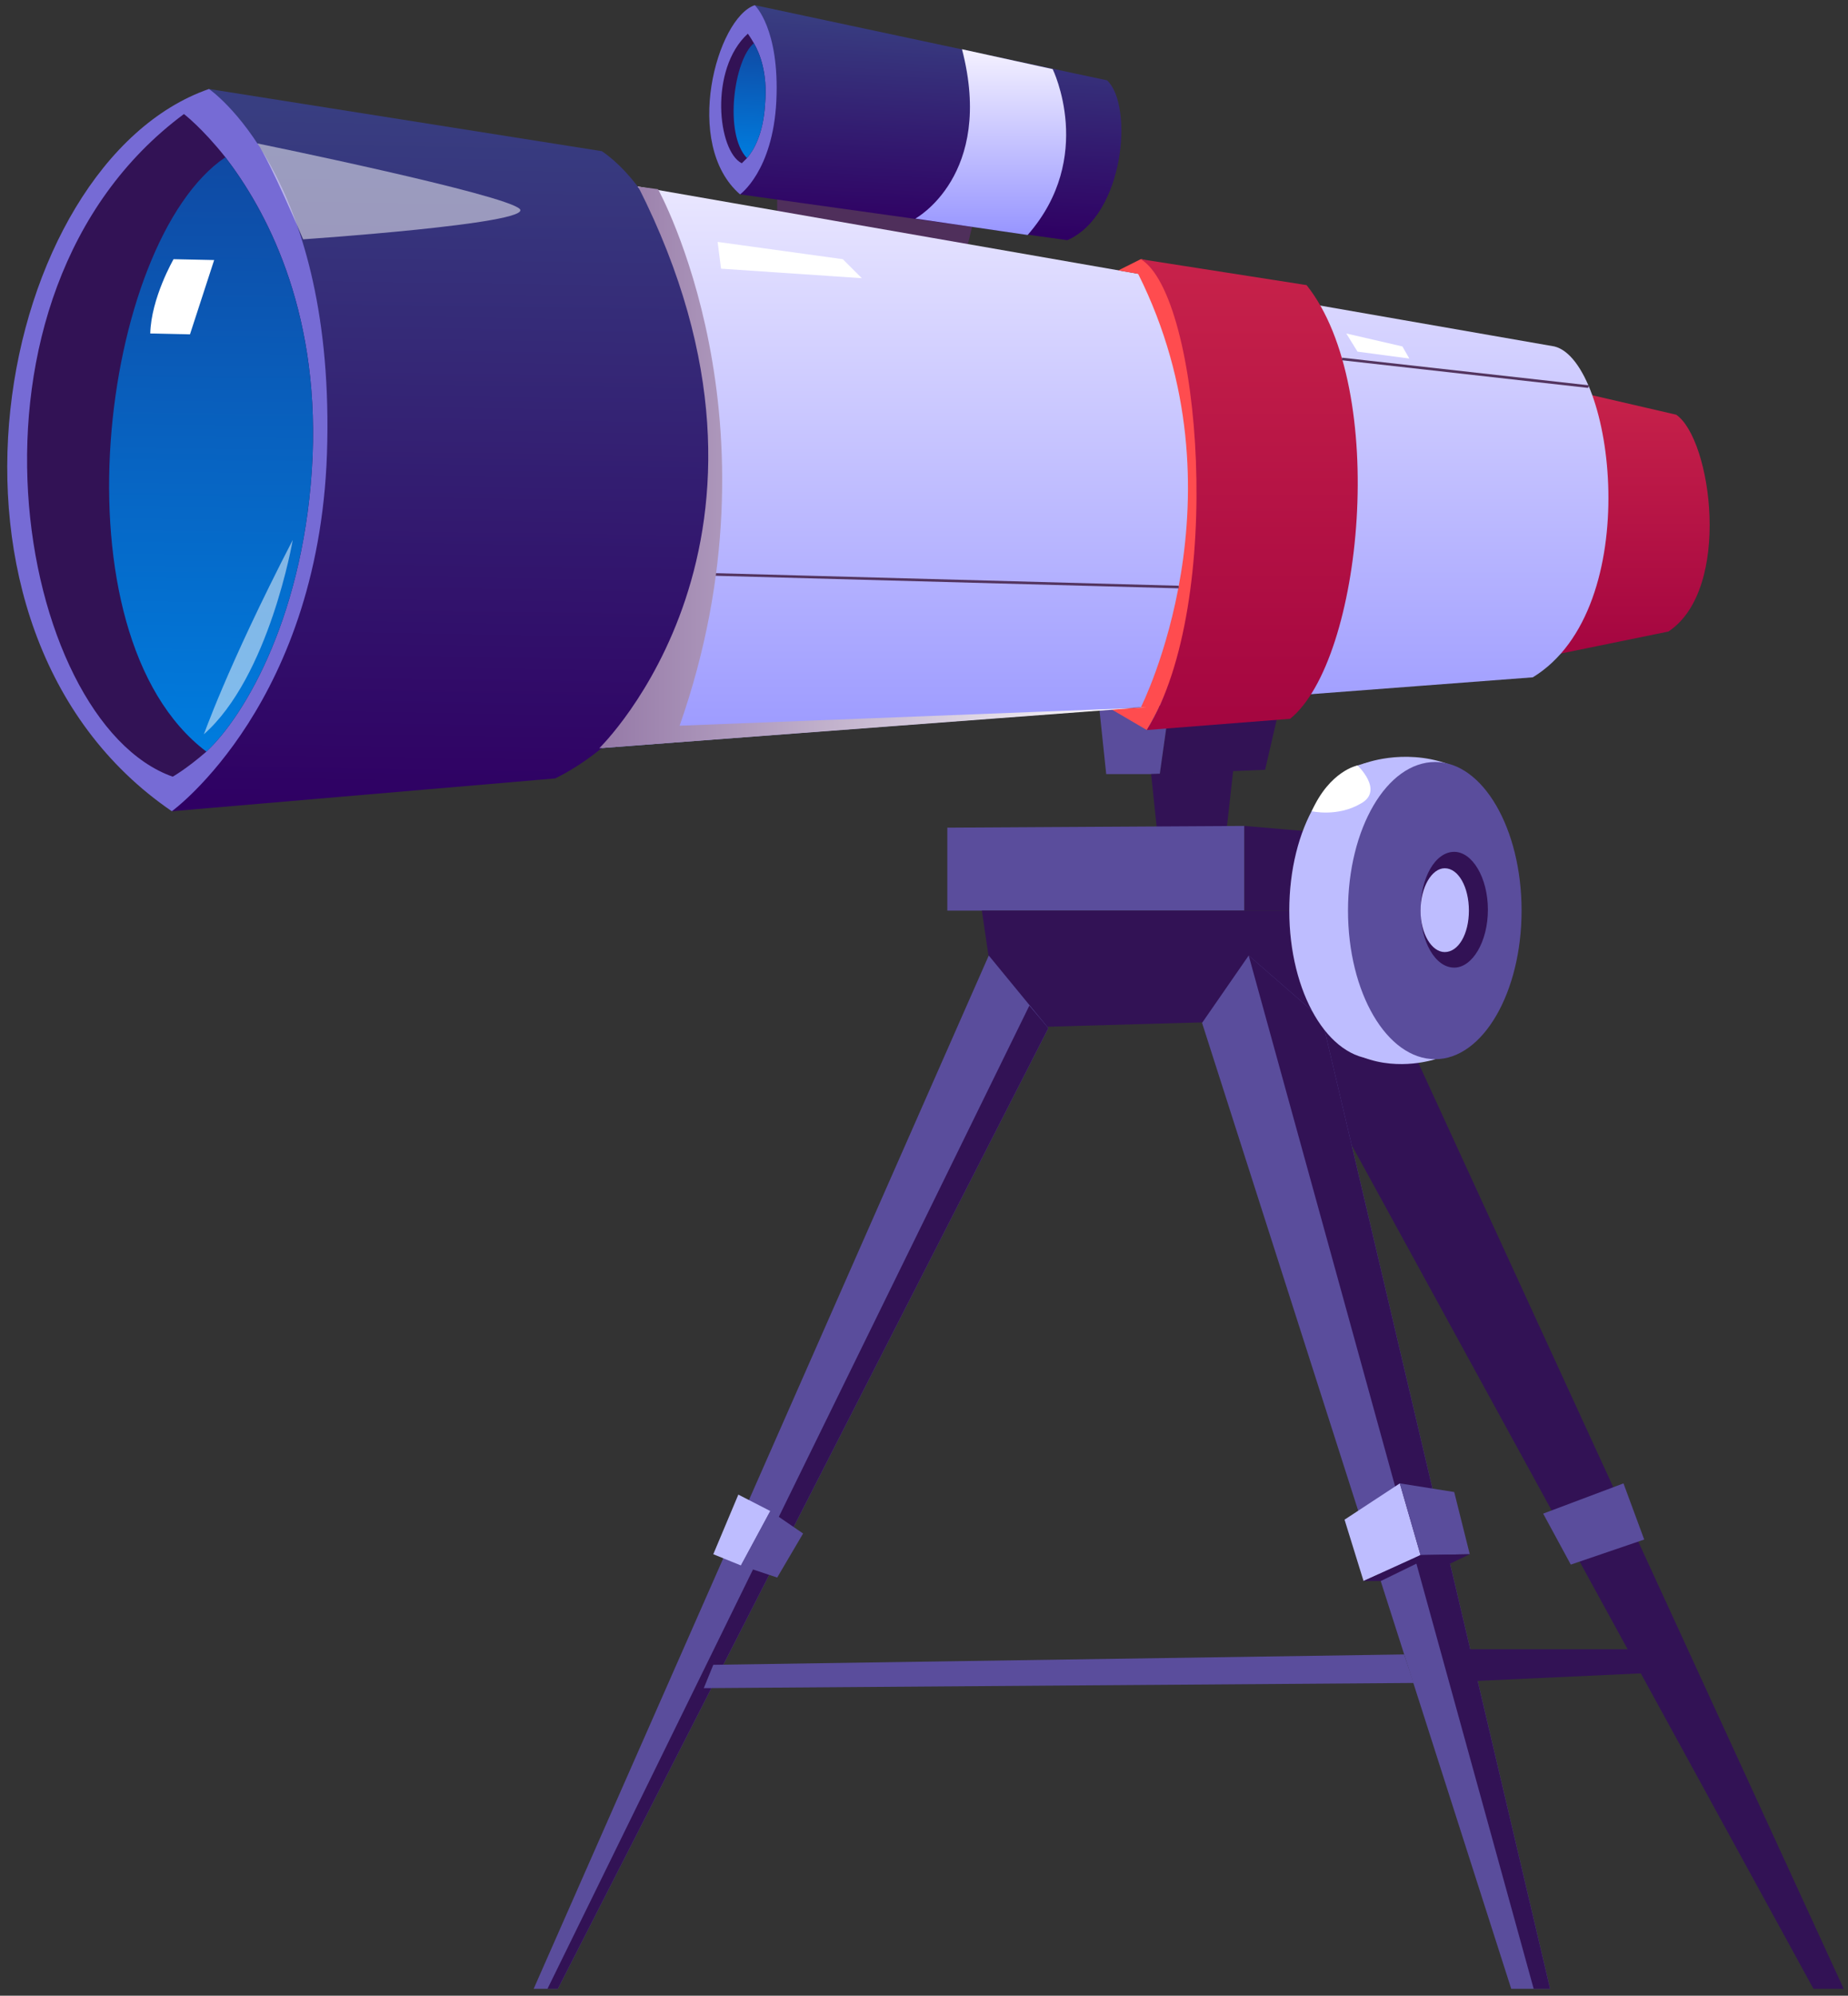 <svg xmlns="http://www.w3.org/2000/svg" version="1.2" viewBox="0 0 214 231" width="214" height="231"><rect x="0" y="0" width="214" height="231" fill="#333333" stroke="none"/><defs><clipPath clipPathUnits="userSpaceOnUse" id="cp1"><path d="m805 336h-1250v-500h1250z"/></clipPath><linearGradient id="P" gradientUnits="userSpaceOnUse"/><linearGradient id="g1" x2="1" href="#P" gradientTransform="matrix(1.262,-25.306,43.64,2.176,100.055,26.625)"><stop offset=".01" stop-color="#2f0063"/><stop offset=".98" stop-color="#383e81"/></linearGradient><linearGradient id="g2" x2="1" href="#P" gradientTransform="matrix(.664,-13.319,3.655,.182,62.235,17.079)"><stop stop-color="#007cde"/><stop offset="1" stop-color="#0f4aa4"/></linearGradient><linearGradient id="g3" x2="1" href="#P" gradientTransform="matrix(0,-30.658,18.492,0,163.335,75.895)"><stop stop-color="#a40540"/><stop offset="1" stop-color="#c7224a"/></linearGradient><linearGradient id="g4" x2="1" href="#P" gradientTransform="matrix(0,-76.706,160.39,0,87.694,89.862)"><stop stop-color="#9795ff"/><stop offset="1" stop-color="#f4f1ff"/></linearGradient><linearGradient id="g5" x2="1" href="#P" gradientTransform="matrix(1.498,-83.663,61.988,1.11,-5.557,93.457)"><stop offset=".01" stop-color="#2f0063"/><stop offset=".98" stop-color="#383e81"/></linearGradient><linearGradient id="g6" x2="1" href="#P" gradientTransform="matrix(1.231,-68.74,23.48,.42,-76.795,85.166)"><stop stop-color="#007cde"/><stop offset="1" stop-color="#0f4aa4"/></linearGradient><linearGradient id="g7" x2="1" href="#P" gradientTransform="matrix(0,-54.52,25.163,0,85.584,84.549)"><stop stop-color="#a40540"/><stop offset="1" stop-color="#c7224a"/></linearGradient><linearGradient id="g8" x2="1" href="#P" gradientTransform="matrix(63.386,0,0,65.029,69.367,21.56)"><stop stop-color="#9579a7"/><stop offset="1" stop-color="#fff"/></linearGradient><linearGradient id="g9" x2="1" href="#P" gradientTransform="matrix(0,-21.405,17.386,0,101.552,27.151)"><stop stop-color="#9795ff"/><stop offset="1" stop-color="#f4f1ff"/></linearGradient></defs><style>.a{fill:#321255}.b{fill:#5a4d9c}.c{fill:#4f2f5b}.d{fill:url(#g1)}.e{fill:#766bd5}.f{fill:url(#g2)}.g{fill:url(#g3)}.h{fill:url(#g4)}.i{fill:url(#g5)}.j{fill:url(#g6)}.k{fill:#fff}.l{fill:#ff4c4f}.m{fill:url(#g7)}.n{fill:#bebdff}.o{opacity:.5;mix-blend-mode:soft-light;fill:#fff}.p{fill:#53345f}.q{mix-blend-mode:multiply;fill:url(#g8)}.r{fill:url(#g9)}</style><g clip-path="url(#cp1)"><path class="a" d="m161.8 117.7l51.7 112.5h-3.5l-61.6-112.5z"/><path class="a" d="m148.4 80.9l-1.9 8.2-12.2 0.5 1.1-7.8z"/><path class="b" d="m134.3 89.6h-6.2l-1-9.5 5.5-0.3 0.2 2.1 2.6-0.1z"/><path class="a" d="m133.3 89.6l1 9.5h7.4l1.1-9.9z"/><path class="b" d="m109.7 95.8l34.4-0.2v9.8h-34.4z"/><path class="a" d="m144.1 95.6l21.1 1.8 3.2 8h-24.3z"/><path class="a" d="m113.7 105.4l2 13.6 46.1-1.3 3-12.3z"/><path class="b" d="m114.5 110.6l-52.7 119.6h2.8l56.8-111.2z"/><path class="b" d="m139.2 118.4l5.4-7.8 8.5 7.4 26.4 112.2h-4.5z"/><path class="a" d="m144.6 110.6l33 119.6h1.9l-26.4-112.2z"/><path class="a" d="m119.2 116.4l-55.8 113.8h1.2l56.8-111.2z"/><path class="b" d="m162.6 191.5l-80 1.2-1.1 2.7 82.2-0.6z"/><path class="a" d="m170.2 190.9h23.5l2.7 2.5-26.2 1.2z"/><path class="c" d="m90 25.8v-4.7l22.8 4.2-0.9 3.7z"/><path class="d" d="m87.4 0.6l40.8 8.7c3.1 2.9 2 15.6-4.6 18.5l-37.9-5.3c0 0 5.8-8.9 1.7-21.9z"/><path class="e" d="m87.4 0.6c-4.4 1.5-8.4 16.1-1.7 21.9 0 0 3.8-2.7 4.2-10.8 0.4-8.4-2.5-11.1-2.5-11.1z"/><path class="a" d="m88.6 12c-0.2 3.6-1.4 5.5-2.1 6.3-0.4 0.4-0.6 0.6-0.6 0.6-2.8-1.4-3.8-10.9 0.7-15 0 0 0.3 0.4 0.7 1.1 0.7 1.2 1.6 3.5 1.3 7z"/><path class="f" d="m88.6 12c-0.2 3.6-1.4 5.5-2.1 6.3-2.7-2.8-1.5-11.4 0.8-13.3 0.7 1.2 1.6 3.5 1.3 7z"/><path class="g" d="m182 45.2l12.1 2.8c4.1 2.8 6.5 20.2-0.9 25.1l-13.7 2.8z"/><path class="h" d="m25.8 13.2l154.2 26.9c6.9 1.7 10.6 30.3-2.5 38.3l-151.5 11.5c0 0 7.6-31.6-0.2-76.7z"/><path class="i" d="m24.2 10.3l45.5 7.2c15 10.3 21.3 59.2-5.4 72.6l-44.4 3.8c0 0 25.9-35.8 4.3-83.6z"/><path class="e" d="m24.2 10.3c-24.7 8.6-35.2 62.5-4.3 83.6 0 0 17.5-12.7 18-42.8 0.6-31.1-13.7-40.8-13.7-40.8z"/><path class="a" d="m36.2 52.8c-0.8 18.1-7.8 30-12.3 34.2-2.3 2-3.9 2.9-3.9 2.9-18.1-6.4-27-55.7 1.3-76.7 0 0 2.1 1.6 4.8 5 4.6 6 10.8 17.3 10.1 34.6z"/><path class="j" d="m36.2 52.8c-0.8 18.1-7.8 30-12.3 34.2-18-13.6-12.3-59 2.2-68.8 4.6 6 10.8 17.3 10.1 34.6z"/><path class="k" d="m20.1 30c0 0-2.6 4.5-2.7 8.6l4.6 0.1 2.8-8.6z"/><path class="l" d="m129.5 31.3l2.6-1.3c4.7 0 12.5 34.7 0.7 54.5l-4.1-2.4 3.4-0.2c0 0 12.5-24.6-0.3-50.2z"/><path class="m" d="m132.1 30c7 4.2 9.8 39.9 0.7 54.5l16.6-1.3c8.4-6.8 11.5-38.2 1.9-50.2z"/><path class="n" d="m155.7 175.9l6.4-4.2 2.4 8.3-6.6 3z"/><path class="b" d="m170.2 179.9l-5.7 0.1-2.4-8.3 6.3 1z"/><path class="a" d="m170.2 179.9l-2.3 1.1h-3.9l-4.1 2h-2l6.6-3z"/><path class="n" d="m85.5 173l3.7 1.9-3.4 6.3-3.2-1.3z"/><path class="b" d="m89.2 174.9l3.8 2.6-3 5.1-4.2-1.4z"/><path class="b" d="m178.7 175.2l9.3-3.5 2.4 6.5-8.5 2.9z"/><path class="n" d="m169.4 105.4c0 9.5-4.5 17.2-10 17.2-5.6 0-10.1-7.7-10.1-17.2 0-9.5 4.5-17.2 10.1-17.2 5.5 0 10 7.7 10 17.2z"/><path class="n" d="m157.9 88.4c0 0 4.5-1.8 9.7 0l-1.4 34.2c0 0-4.1 1.4-8.3-0.2 0 0-8.7-20.6 0-34z"/><path class="b" d="m176.2 105.4c0 9.5-4.5 17.2-10 17.2-5.6 0-10.1-7.7-10.1-17.2 0-9.5 4.5-17.2 10.1-17.2 5.5 0 10 7.7 10 17.2z"/><path class="a" d="m172.3 105.3c0 3.7-1.8 6.7-3.9 6.7-2.2 0-3.9-3-3.9-6.7 0-3.7 1.7-6.7 3.9-6.7 2.1 0 3.9 3 3.9 6.7z"/><path class="n" d="m170.1 105.4c0 2.7-1.2 4.8-2.8 4.8-1.5 0-2.8-2.1-2.8-4.8 0-2.7 1.3-4.9 2.8-4.9 1.6 0 2.8 2.2 2.8 4.9z"/><path class="o" d="m29.8 16.6c0 0 28.8 5.9 30.4 7.6 1.5 1.7-25.1 3.5-25.1 3.5 0 0-3.8-9-5.3-11.1z"/><path class="p" d="m136.5 68.1l-55.3-1.5v-0.3l55.3 1.5z"/><path class="p" d="m183.9 44.9l-28.5-3.2v-0.3l28.6 3.2z"/><path class="q" d="m73.9 21.6l2.3 0.3c0 0 14.9 26.8 2.5 62.1l54.1-2.1h-0.7l-62.7 4.7c0 0 25.1-24.3 4.5-65z"/><path class="r" d="m106 25.3c0 0 9.2-5 5.4-19.6l10.5 2.3c0 0 5 10.2-2.9 19.2z"/><path class="o" d="m23.6 85c-0.1 0.4 2.5-7.4 10.3-22.5 0 0-2.7 15.8-10.3 22.5z"/><path class="k" d="m83.1 28l14.5 2 2.2 2.2-16.3-1.1z"/><path class="k" d="m155.9 38.6l6.5 1.5 0.8 1.4-6-0.8z"/><path class="k" d="m151.9 93.9c0 0 3 0.7 5.7-0.9 2.7-1.5-0.4-4.4-0.4-4.4 0 0-3.2 0.6-5.3 5.3z"/></g></svg>
